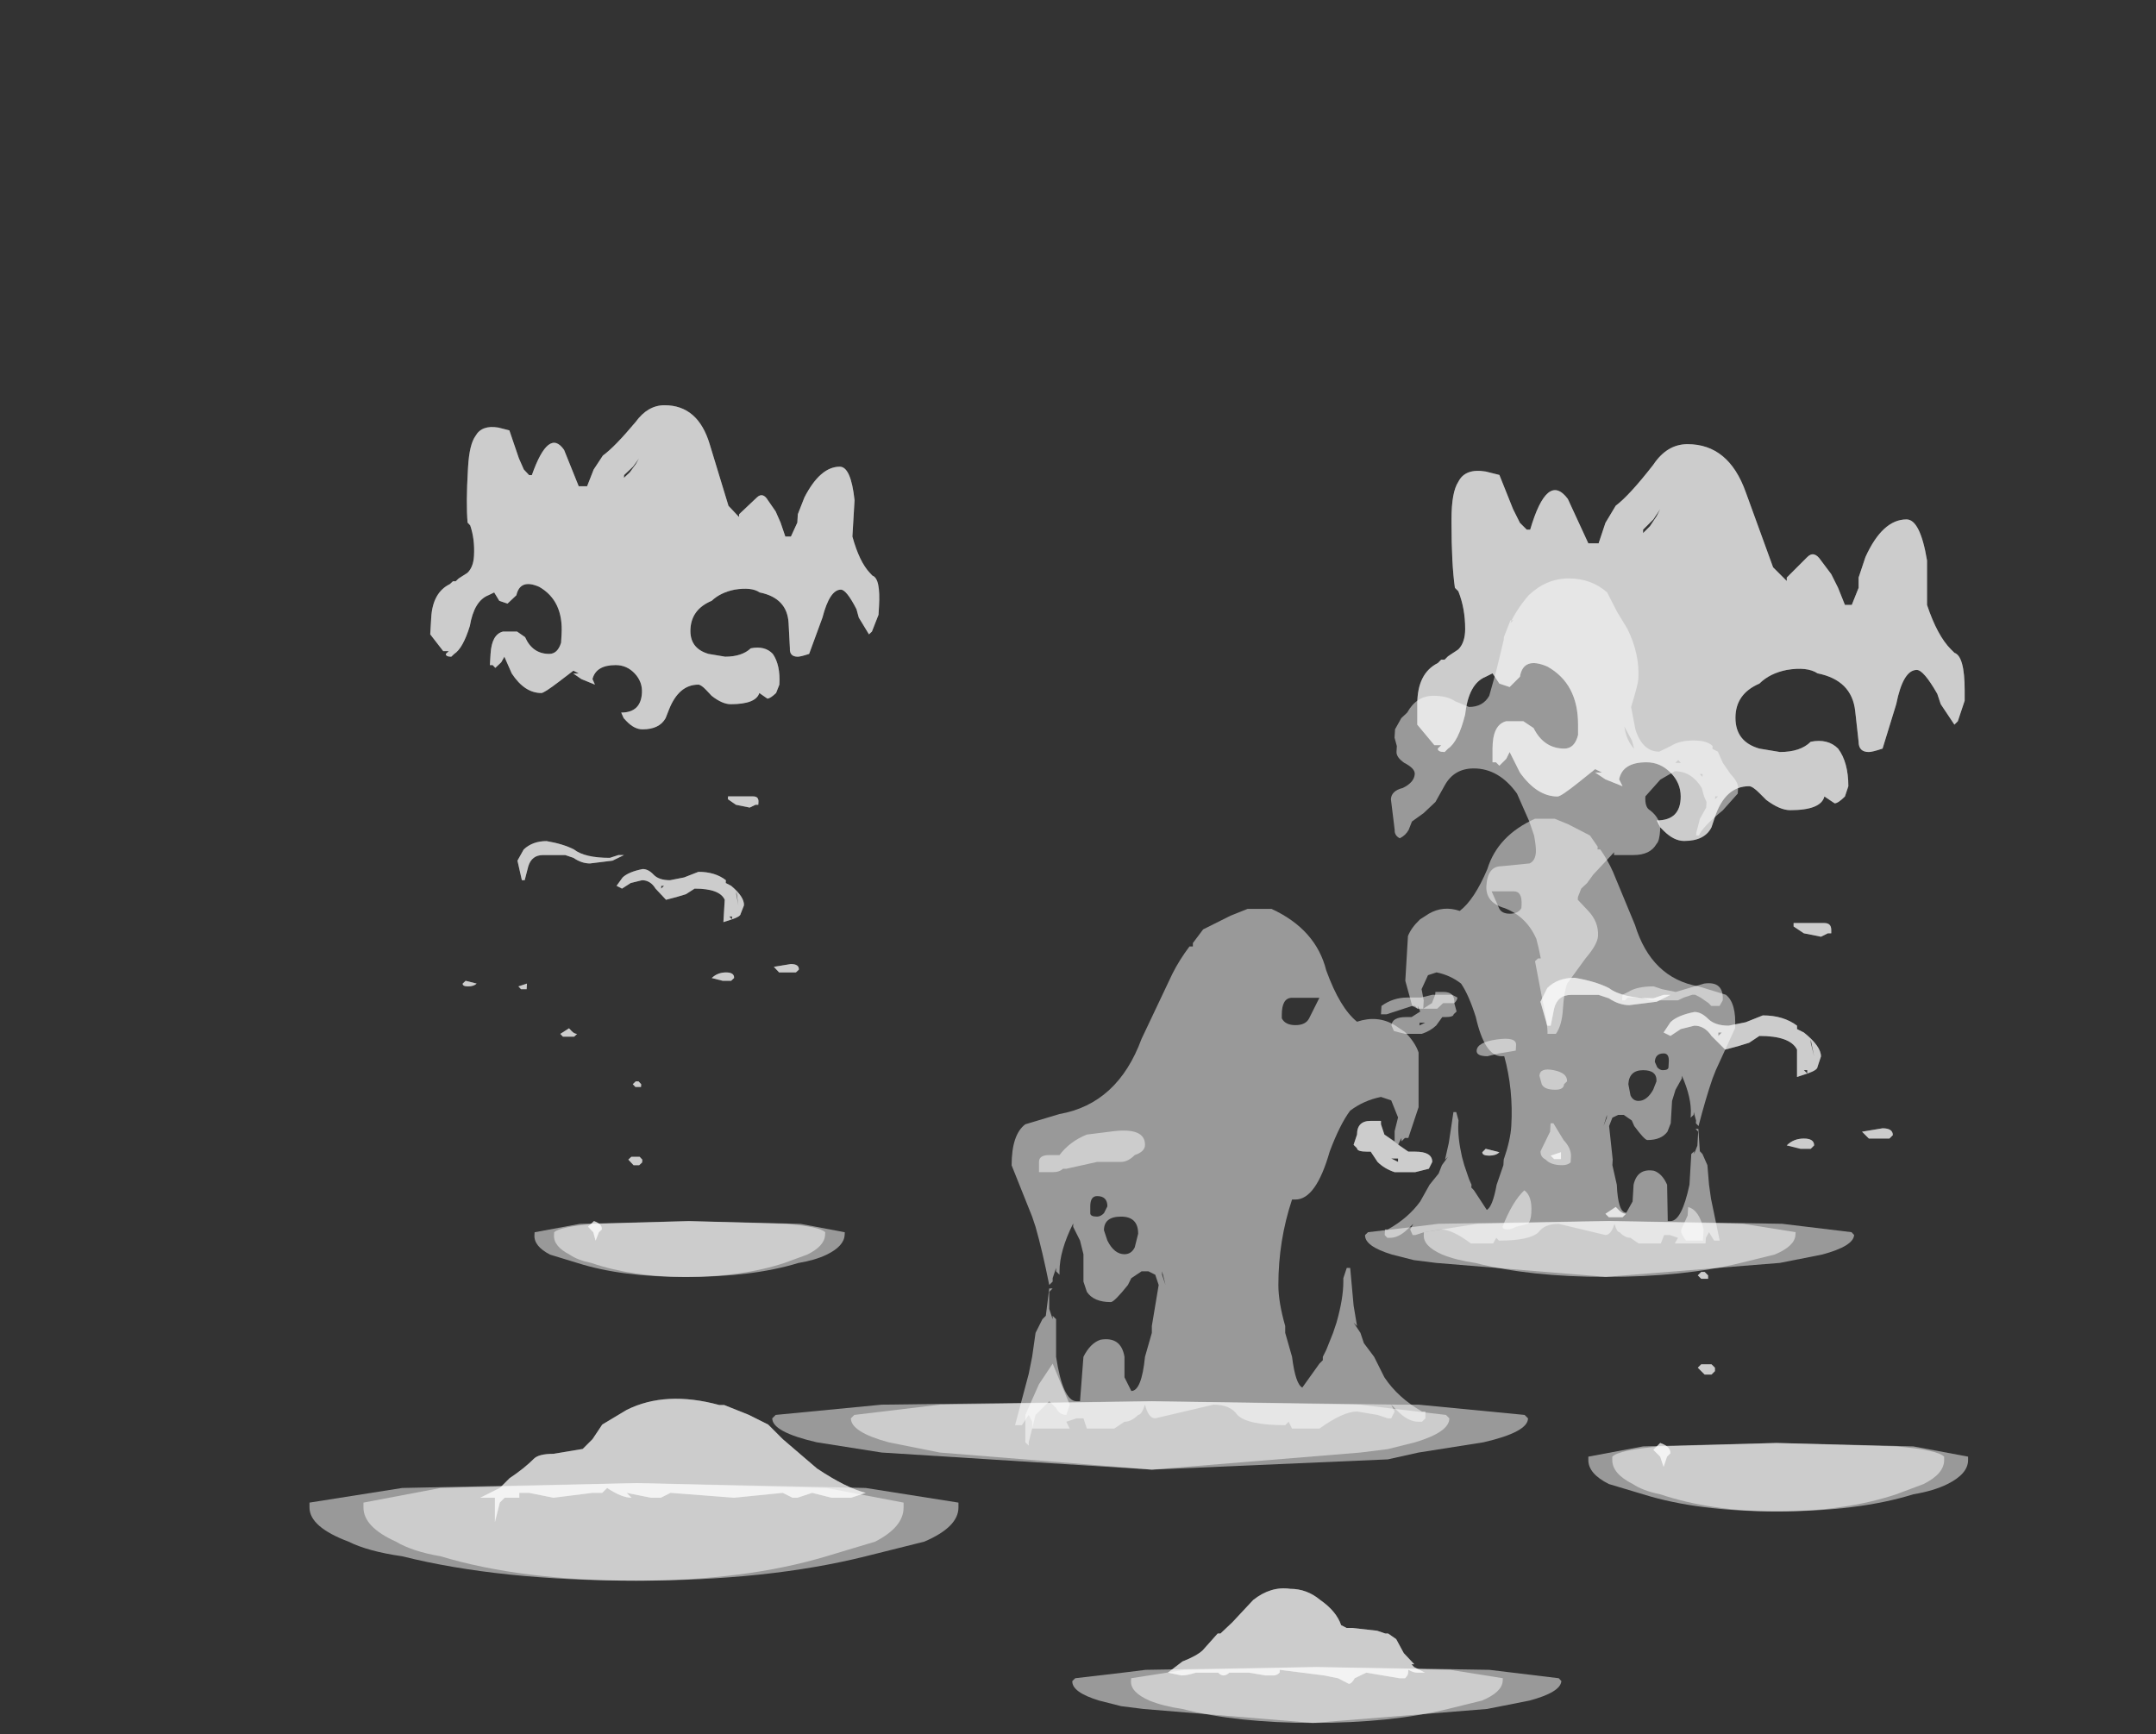 <?xml version="1.0" encoding="UTF-8" standalone="no"?>
<svg xmlns:ffdec="https://www.free-decompiler.com/flash" xmlns:xlink="http://www.w3.org/1999/xlink" ffdec:objectType="frame" height="124.4px" width="154.65px" xmlns="http://www.w3.org/2000/svg">
  <rect width="100%" height="100%" fill="#333333" stroke="none"/>
  <g transform="matrix(1.0, 0.0, 0.0, 1.0, 76.5, 114.4)">
    <use ffdec:characterId="372" height="1.0" transform="matrix(-4.009, 0.0, -0.237, 4.009, 35.556, 5.197)" width="8.75" xlink:href="#shape0"/>
    <use ffdec:characterId="373" height="1.7" transform="matrix(-4.009, 0.0, -0.237, 4.009, 26.067, -0.415)" width="4.6" xlink:href="#shape1"/>
    <use ffdec:characterId="373" height="1.7" transform="matrix(-4.009, 0.0, -0.237, 4.009, 26.067, -0.415)" width="4.6" xlink:href="#shape1"/>
    <use ffdec:characterId="393" height="1.0" transform="matrix(5.826, 0.0, 0.0, 7.0, -50.429, -8.0)" width="6.65" xlink:href="#shape2"/>
    <use ffdec:characterId="393" height="1.0" transform="matrix(7.0, 0.0, 0.0, 7.0, -54.3, -8.0)" width="6.65" xlink:href="#shape2"/>
    <use ffdec:characterId="395" height="1.25" transform="matrix(7.0, 0.0, 0.0, 7.0, -42.05, -13.95)" width="3.95" xlink:href="#shape3"/>
    <use ffdec:characterId="394" height="1.25" transform="matrix(7.0, 0.0, 0.0, 7.0, -42.05, -13.95)" width="3.95" xlink:href="#shape4"/>
    <use ffdec:characterId="390" height="1.0" transform="matrix(4.906, 0.0, 0.0, 4.906, -21.107, -13.872)" width="11.05" xlink:href="#shape5"/>
    <use ffdec:characterId="381" height="7.6" transform="matrix(4.906, 0.0, 0.0, 4.906, -3.936, -49.195)" width="6.15" xlink:href="#shape6"/>
    <use ffdec:characterId="391" height="4.75" transform="matrix(4.906, 0.0, 0.0, 4.906, -2.954, -33.986)" width="5.95" xlink:href="#shape7"/>
    <use ffdec:characterId="392" height="15.6" transform="matrix(-4.009, 0.0, -0.237, 4.009, -12.395, -85.328)" width="8.05" xlink:href="#shape8"/>
    <use ffdec:characterId="380" height="1.0" transform="matrix(-4.009, 0.0, -0.237, 4.009, 56.556, -26.803)" width="8.75" xlink:href="#shape9"/>
    <use ffdec:characterId="381" height="7.6" transform="matrix(-4.009, 0.0, -0.237, 4.009, 48.844, -55.664)" width="6.15" xlink:href="#shape6"/>
    <use ffdec:characterId="382" height="11.9" transform="matrix(-4.009, 0.0, -0.237, 4.009, 49.062, -72.902)" width="6.2" xlink:href="#shape10"/>
    <use ffdec:characterId="392" height="15.6" transform="matrix(-4.908, 0.0, 0.0, 4.908, 64.671, -82.535)" width="8.05" xlink:href="#shape8"/>
  </g>
  <defs>
    <g id="shape0" transform="matrix(1.0, 0.0, 0.0, 1.0, 4.1, 0.3)">
      <path d="M3.6 -0.05 Q3.6 0.15 3.25 0.3 3.0 0.4 2.65 0.45 1.65 0.7 0.3 0.7 -1.1 0.7 -2.1 0.45 L-2.7 0.3 Q-3.05 0.15 -3.05 -0.05 L-3.05 -0.1 -2.1 -0.25 0.3 -0.3 2.65 -0.25 3.6 -0.1 3.6 -0.05" fill="#ffffff" fill-opacity="0.502" fill-rule="evenodd" stroke="none"/>
      <path d="M4.65 -0.05 Q4.65 0.15 4.15 0.3 L3.75 0.4 3.35 0.45 0.3 0.7 -2.8 0.45 -3.55 0.3 Q-4.1 0.15 -4.1 -0.05 L-4.05 -0.1 -2.8 -0.25 0.3 -0.3 3.35 -0.25 3.75 -0.2 4.6 -0.1 4.65 -0.05" fill="#ffffff" fill-opacity="0.502" fill-rule="evenodd" stroke="none"/>
    </g>
    <g id="shape1" transform="matrix(1.0, 0.0, 0.0, 1.0, 1.65, 1.7)">
      <path d="M0.85 -1.7 Q1.2 -1.75 1.5 -1.5 L1.85 -1.1 2.05 -0.9 2.1 -0.9 2.35 -0.6 Q2.45 -0.5 2.7 -0.4 L2.95 -0.2 2.7 -0.15 Q2.6 -0.15 2.45 -0.2 L2.05 -0.2 Q2.0 -0.15 1.95 -0.15 1.9 -0.15 1.85 -0.2 L1.5 -0.2 1.2 -0.15 1.05 -0.15 Q1.0 -0.15 0.95 -0.2 L0.95 -0.25 0.15 -0.15 -0.1 -0.1 -0.3 0.0 Q-0.35 0.0 -0.4 -0.1 L-0.6 -0.2 -1.2 -0.1 -1.3 -0.1 Q-1.35 -0.15 -1.35 -0.2 L-1.35 -0.25 Q-1.45 -0.2 -1.5 -0.2 L-1.65 -0.2 -1.45 -0.3 -1.4 -0.35 -1.45 -0.35 -1.25 -0.55 -1.1 -0.8 -0.95 -0.9 -0.9 -0.9 -0.75 -0.95 -0.3 -1.0 -0.2 -1.0 -0.1 -1.05 Q0.0 -1.3 0.3 -1.5 0.55 -1.7 0.85 -1.7" fill="#ffffff" fill-opacity="0.502" fill-rule="evenodd" stroke="none"/>
    </g>
    <g id="shape2" transform="matrix(1.0, 0.0, 0.0, 1.0, 3.0, 0.3)">
      <path d="M3.65 -0.05 Q3.65 0.15 3.3 0.3 L2.7 0.45 Q1.7 0.7 0.35 0.7 -1.05 0.7 -2.05 0.45 -2.4 0.4 -2.6 0.3 -3.0 0.15 -3.0 -0.05 L-3.0 -0.1 -2.05 -0.25 0.35 -0.3 2.7 -0.25 3.65 -0.1 3.65 -0.05" fill="#ffffff" fill-opacity="0.502" fill-rule="evenodd" stroke="none"/>
    </g>
    <g id="shape3" transform="matrix(1.0, 0.0, 0.0, 1.0, 1.3, 1.15)">
      <path d="M0.55 -0.15 L0.45 -0.15 0.2 -0.2 0.25 -0.15 Q0.15 -0.15 0.0 -0.25 L-0.05 -0.2 -0.15 -0.2 -0.55 -0.15 -0.8 -0.2 -0.9 -0.2 -0.9 -0.15 -1.05 -0.15 -1.1 -0.1 -1.15 0.1 -1.15 -0.15 -1.3 -0.15 -1.1 -0.25 -1.0 -0.35 Q-0.85 -0.45 -0.75 -0.55 -0.7 -0.6 -0.55 -0.6 L-0.25 -0.65 Q-0.2 -0.7 -0.15 -0.75 L-0.05 -0.9 0.2 -1.05 Q0.6 -1.25 1.15 -1.1 L1.2 -1.1 1.45 -1.0 1.65 -0.9 1.8 -0.75 2.15 -0.45 Q2.45 -0.25 2.65 -0.2 L2.5 -0.15 2.3 -0.15 2.1 -0.2 1.95 -0.15 1.9 -0.15 1.8 -0.2 1.3 -0.15 0.65 -0.2 0.55 -0.15" fill="#ffffff" fill-opacity="0.502" fill-rule="evenodd" stroke="none"/>
    </g>
    <g id="shape4" transform="matrix(1.0, 0.0, 0.0, 1.0, 1.3, 1.15)">
      <path d="M0.55 -0.15 L0.45 -0.15 0.2 -0.2 0.25 -0.15 Q0.15 -0.15 0.0 -0.25 L-0.05 -0.2 -0.15 -0.2 -0.55 -0.15 -0.8 -0.2 -0.9 -0.2 -0.9 -0.15 -1.05 -0.15 -1.1 -0.1 -1.15 0.1 -1.15 -0.15 -1.3 -0.15 -1.1 -0.25 -1.0 -0.35 Q-0.85 -0.45 -0.75 -0.55 -0.7 -0.6 -0.55 -0.6 L-0.25 -0.65 Q-0.2 -0.7 -0.15 -0.75 L-0.05 -0.9 0.2 -1.05 Q0.6 -1.25 1.15 -1.1 L1.2 -1.1 1.45 -1.0 1.65 -0.9 1.8 -0.75 2.15 -0.45 Q2.45 -0.25 2.65 -0.2 L2.5 -0.15 2.3 -0.15 2.1 -0.2 1.95 -0.15 1.9 -0.15 1.8 -0.2 1.3 -0.15 0.65 -0.2 0.55 -0.15" fill="#ffffff" fill-opacity="0.502" fill-rule="evenodd" stroke="none"/>
    </g>
    <g id="shape5" transform="matrix(1.0, 0.0, 0.0, 1.0, 5.25, 0.3)">
      <path d="M5.8 -0.05 Q5.8 0.15 5.15 0.3 L4.2 0.45 3.75 0.55 0.3 0.7 -3.65 0.45 -4.6 0.3 Q-5.25 0.15 -5.25 -0.05 L-5.2 -0.1 -3.65 -0.25 0.3 -0.3 3.9 -0.25 4.2 -0.25 5.75 -0.1 5.8 -0.05" fill="#ffffff" fill-opacity="0.502" fill-rule="evenodd" stroke="none"/>
      <path d="M4.65 -0.05 Q4.65 0.15 4.15 0.3 L3.75 0.4 3.35 0.45 0.3 0.7 -2.8 0.45 -3.55 0.3 Q-4.1 0.15 -4.1 -0.05 L-4.05 -0.1 -2.8 -0.25 0.3 -0.3 3.35 -0.25 3.75 -0.2 4.6 -0.1 4.65 -0.05" fill="#ffffff" fill-opacity="0.502" fill-rule="evenodd" stroke="none"/>
    </g>
    <g id="shape6" transform="matrix(1.0, 0.0, 0.0, 1.0, 1.75, 7.5)">
      <path d="M4.2 -5.1 L4.2 -4.6 4.05 -4.15 4.0 -4.15 3.95 -4.1 3.95 -4.15 3.9 -4.05 4.05 -3.95 4.15 -3.95 Q4.4 -3.95 4.4 -3.8 L4.35 -3.7 4.15 -3.65 3.85 -3.65 Q3.7 -3.7 3.6 -3.8 L3.5 -3.95 3.45 -3.95 Q3.3 -3.95 3.3 -4.0 L3.25 -4.05 3.3 -4.2 Q3.3 -4.4 3.5 -4.4 L3.65 -4.4 3.65 -4.35 3.7 -4.2 3.85 -4.1 3.85 -4.25 3.9 -4.45 3.8 -4.7 3.65 -4.75 Q3.4 -4.7 3.2 -4.55 3.05 -4.35 2.9 -3.95 2.7 -3.25 2.4 -3.25 L2.35 -3.25 Q2.15 -2.65 2.15 -2.0 2.15 -1.75 2.25 -1.4 L2.25 -1.3 2.35 -0.95 Q2.4 -0.55 2.5 -0.5 L2.75 -0.85 2.8 -0.9 2.8 -0.95 2.85 -1.05 2.95 -1.3 3.0 -1.45 Q3.1 -1.8 3.1 -2.05 L3.1 -2.1 3.15 -2.25 3.2 -2.25 3.25 -1.7 3.3 -1.4 3.25 -1.45 3.35 -1.3 3.4 -1.15 3.55 -0.95 3.7 -0.65 Q3.9 -0.35 4.25 -0.15 L4.3 -0.15 4.3 -0.05 4.25 0.0 4.2 0.0 Q4.05 0.0 3.9 -0.15 L3.8 -0.25 3.85 -0.15 3.8 -0.05 3.75 -0.05 3.6 -0.1 3.3 -0.15 Q3.1 -0.15 2.75 0.1 L2.35 0.1 2.3 0.0 2.25 0.05 Q1.7 0.05 1.55 -0.1 1.45 -0.25 1.2 -0.25 L0.35 -0.05 Q0.25 -0.05 0.2 -0.25 0.15 -0.1 0.1 -0.1 0.0 0.0 -0.1 0.0 L-0.25 0.1 -0.65 0.1 -0.7 -0.05 -0.8 -0.05 -0.95 0.0 -0.9 0.1 -1.45 0.1 -1.45 0.0 -1.5 -0.1 -1.6 0.05 -1.7 0.05 -1.5 -0.7 -1.45 -0.95 -1.4 -1.3 -1.3 -1.5 -1.25 -1.55 -1.2 -1.95 -1.15 -1.95 -1.2 -1.9 -1.2 -1.65 -1.15 -1.5 -1.15 -1.55 -1.1 -1.5 -1.1 -0.95 Q-1.0 -0.3 -0.8 -0.3 L-0.75 -0.3 -0.7 -0.95 Q-0.6 -1.15 -0.45 -1.2 -0.15 -1.25 -0.1 -0.95 L-0.1 -0.65 0.0 -0.45 Q0.15 -0.45 0.2 -0.95 L0.3 -1.3 0.3 -1.4 0.4 -2.0 0.35 -2.15 0.25 -2.2 0.15 -2.2 0.0 -2.1 -0.05 -2.0 Q-0.25 -1.75 -0.3 -1.75 -0.55 -1.75 -0.65 -1.9 L-0.7 -2.05 -0.7 -2.45 -0.75 -2.65 -0.85 -2.85 -0.85 -2.9 Q-1.05 -2.5 -1.05 -2.2 L-1.05 -2.15 -1.1 -2.2 -1.1 -2.25 -1.15 -2.1 -1.15 -2.05 -1.2 -2.0 Q-1.3 -2.5 -1.4 -2.85 L-1.45 -3.0 -1.75 -3.75 Q-1.75 -4.2 -1.55 -4.35 L-1.05 -4.5 Q-0.2 -4.65 0.15 -5.6 L0.6 -6.55 Q0.7 -6.75 0.85 -6.95 L0.9 -6.95 0.9 -7.0 1.05 -7.2 1.45 -7.4 1.7 -7.5 2.05 -7.5 Q2.7 -7.2 2.85 -6.6 3.05 -6.05 3.3 -5.85 3.6 -5.95 3.85 -5.8 L4.0 -5.7 Q4.15 -5.55 4.2 -5.4 L4.2 -5.1 M1.35 -7.3 L1.35 -7.3 M0.7 -6.65 L0.7 -6.65 M2.6 -5.9 L2.75 -6.2 2.35 -6.2 Q2.2 -6.2 2.2 -5.95 L2.2 -5.9 Q2.25 -5.8 2.4 -5.8 2.55 -5.8 2.6 -5.9 M4.05 -4.25 L4.05 -4.25 M3.9 -3.85 L3.8 -3.85 3.9 -3.8 3.9 -3.85 M0.05 -2.55 L0.1 -2.75 Q0.1 -3.0 -0.15 -3.0 -0.4 -3.0 -0.4 -2.8 L-0.35 -2.65 Q-0.25 -2.45 -0.1 -2.45 0.0 -2.45 0.05 -2.55 M0.5 -2.0 L0.45 -2.15 0.45 -2.2 0.5 -2.0 M3.2 -2.1 L3.2 -2.1 M3.1 -1.8 L3.1 -1.8 M3.2 -1.3 L3.2 -1.3 M2.4 -0.45 L2.4 -0.45 M-0.35 -3.15 Q-0.35 -3.3 -0.5 -3.3 -0.6 -3.3 -0.6 -3.15 L-0.6 -3.05 Q-0.6 -3.0 -0.5 -3.0 -0.45 -3.0 -0.4 -3.05 L-0.35 -3.15 M-1.25 -1.0 L-1.25 -1.0" fill="#ffffff" fill-opacity="0.502" fill-rule="evenodd" stroke="none"/>
    </g>
    <g id="shape7" transform="matrix(1.0, 0.0, 0.0, 1.0, 1.55, 4.4)">
      <path d="M3.25 -4.05 L3.3 -4.2 Q3.3 -4.4 3.5 -4.4 L3.65 -4.4 3.65 -4.35 3.7 -4.2 4.05 -3.95 4.15 -3.95 Q4.4 -3.95 4.4 -3.8 L4.35 -3.7 4.15 -3.65 3.85 -3.65 Q3.7 -3.7 3.6 -3.8 L3.5 -3.95 3.45 -3.95 Q3.3 -3.95 3.3 -4.0 L3.25 -4.05 M3.9 -3.85 L3.8 -3.85 3.9 -3.8 3.9 -3.85 M0.05 -3.9 Q-0.05 -3.8 -0.15 -3.8 L-0.5 -3.8 -0.95 -3.7 -1.0 -3.7 Q-1.05 -3.65 -1.15 -3.65 L-1.35 -3.65 -1.35 -3.8 Q-1.35 -3.9 -1.2 -3.9 L-1.05 -3.9 Q-0.9 -4.1 -0.65 -4.2 L-0.25 -4.25 Q0.2 -4.3 0.2 -4.05 0.2 -3.95 0.05 -3.9 M1.15 -0.1 L1.15 -0.1 M-1.35 -0.55 L-1.15 -0.85 -0.9 -0.25 -0.95 -0.1 Q-1.05 -0.1 -1.1 -0.2 L-1.2 -0.3 -1.4 -0.1 -1.5 0.3 -1.5 0.35 -1.55 0.3 -1.55 -0.1 -1.35 -0.55" fill="#ffffff" fill-opacity="0.502" fill-rule="evenodd" stroke="none"/>
    </g>
    <g id="shape8" transform="matrix(1.0, 0.0, 0.0, 1.0, 2.5, 14.9)">
      <path d="M3.05 -0.05 Q3.05 0.15 2.75 0.3 L2.25 0.45 Q1.45 0.7 0.3 0.7 -0.9 0.7 -1.7 0.45 -2.0 0.4 -2.2 0.3 -2.5 0.15 -2.5 -0.05 L-2.5 -0.1 -1.7 -0.25 0.3 -0.3 2.25 -0.25 3.05 -0.1 3.05 -0.05" fill="#ffffff" fill-opacity="0.502" fill-rule="evenodd" stroke="none"/>
      <path d="M2.7 -0.05 Q2.7 0.15 2.4 0.3 2.25 0.4 2.0 0.45 1.25 0.7 0.3 0.7 -0.7 0.7 -1.45 0.45 L-1.85 0.3 Q-2.15 0.15 -2.15 -0.05 L-2.15 -0.1 Q-2.05 -0.2 -1.45 -0.25 L0.3 -0.3 2.0 -0.25 Q2.6 -0.2 2.7 -0.1 L2.7 -0.05" fill="#ffffff" fill-opacity="0.502" fill-rule="evenodd" stroke="none"/>
      <path d="M2.65 -14.0 L2.8 -13.75 2.9 -13.45 3.05 -13.45 3.35 -14.1 Q3.65 -14.5 3.9 -13.65 L3.95 -13.65 4.05 -13.75 4.15 -13.95 4.35 -14.45 4.55 -14.5 Q4.85 -14.55 4.95 -14.35 5.05 -14.2 5.05 -13.8 L5.05 -13.75 Q5.05 -13.15 5.0 -12.8 L4.95 -12.75 Q4.85 -12.5 4.85 -12.2 4.85 -12.0 4.95 -11.9 L5.1 -11.8 5.15 -11.75 5.2 -11.75 5.25 -11.7 Q5.55 -11.55 5.55 -11.1 L5.55 -10.8 5.3 -10.5 5.2 -10.5 5.25 -10.45 Q5.25 -10.4 5.15 -10.4 L5.1 -10.45 Q4.95 -10.55 4.85 -10.95 4.8 -11.4 4.55 -11.5 L4.45 -11.55 4.35 -11.4 4.2 -11.35 4.05 -11.5 Q4.0 -11.8 3.65 -11.65 3.2 -11.4 3.2 -10.8 L3.2 -10.65 Q3.25 -10.45 3.4 -10.45 3.7 -10.45 3.85 -10.75 L4.0 -10.85 4.25 -10.85 Q4.45 -10.8 4.45 -10.45 L4.45 -10.25 4.4 -10.25 4.35 -10.2 4.25 -10.3 4.2 -10.4 4.05 -10.1 Q3.8 -9.75 3.5 -9.75 3.45 -9.75 3.2 -9.95 L2.95 -10.15 2.85 -10.1 2.95 -10.1 2.8 -10.0 2.55 -9.9 2.6 -10.0 Q2.55 -10.25 2.2 -10.25 2.0 -10.25 1.85 -10.1 1.7 -9.95 1.7 -9.75 1.7 -9.4 2.05 -9.4 L2.0 -9.3 1.95 -9.25 Q1.8 -9.1 1.65 -9.1 1.35 -9.1 1.25 -9.3 L1.2 -9.45 Q1.05 -9.9 0.7 -9.9 0.65 -9.9 0.55 -9.8 L0.45 -9.7 Q0.25 -9.55 0.1 -9.55 -0.35 -9.55 -0.4 -9.75 L-0.55 -9.65 Q-0.6 -9.65 -0.7 -9.75 L-0.75 -9.9 Q-0.75 -10.25 -0.6 -10.45 -0.45 -10.6 -0.2 -10.55 -0.05 -10.4 0.25 -10.4 L0.55 -10.45 Q0.9 -10.55 0.9 -10.9 0.9 -11.25 0.55 -11.4 0.4 -11.55 0.15 -11.6 -0.15 -11.65 -0.3 -11.55 -0.8 -11.45 -0.85 -11.0 L-0.9 -10.55 Q-0.9 -10.4 -1.05 -10.4 -1.1 -10.4 -1.25 -10.45 L-1.45 -11.1 Q-1.55 -11.6 -1.75 -11.6 -1.85 -11.6 -2.05 -11.25 L-2.1 -11.1 -2.3 -10.8 -2.35 -10.85 -2.45 -11.15 -2.45 -11.3 Q-2.45 -11.8 -2.3 -11.85 L-2.25 -11.9 Q-2.05 -12.1 -1.9 -12.55 L-1.9 -13.2 Q-1.8 -13.8 -1.6 -13.8 -1.25 -13.8 -1.0 -13.25 L-0.9 -12.95 -0.9 -12.8 -0.8 -12.55 -0.7 -12.55 -0.6 -12.8 -0.5 -13.0 -0.35 -13.2 Q-0.25 -13.35 -0.15 -13.25 L0.15 -12.95 0.15 -12.9 0.35 -13.1 0.75 -14.2 Q1.0 -14.9 1.6 -14.9 1.9 -14.9 2.1 -14.6 2.45 -14.15 2.65 -14.0 M2.2 -13.7 L2.1 -13.8 2.0 -13.95 2.05 -13.85 2.15 -13.7 2.25 -13.6 2.25 -13.65 2.2 -13.7 M0.05 -7.85 L-0.1 -7.75 -0.35 -7.7 -0.45 -7.75 -0.5 -7.75 -0.5 -7.8 Q-0.5 -7.9 -0.4 -7.9 L0.05 -7.9 0.05 -7.85 M1.5 -6.6 Q1.75 -6.55 1.85 -6.45 L1.95 -6.3 1.85 -6.25 1.7 -6.35 1.5 -6.4 Q1.35 -6.4 1.25 -6.25 L1.05 -6.05 Q0.85 -6.1 0.7 -6.15 L0.55 -6.25 Q0.1 -6.25 0.0 -6.05 L0.0 -5.65 -0.15 -5.7 -0.1 -5.75 -0.15 -5.75 -0.15 -5.7 Q-0.3 -5.75 -0.3 -5.8 L-0.35 -5.95 Q-0.35 -6.1 -0.1 -6.3 L0.0 -6.35 0.0 -6.4 Q0.2 -6.55 0.5 -6.55 L0.75 -6.45 1.0 -6.4 Q1.2 -6.4 1.3 -6.5 1.4 -6.6 1.5 -6.6 M1.85 -6.85 L1.95 -6.85 2.1 -6.8 Q2.55 -6.8 2.75 -6.95 2.95 -7.05 3.25 -7.1 3.5 -7.1 3.65 -6.95 L3.75 -6.75 3.65 -6.4 3.6 -6.4 3.55 -6.65 Q3.5 -6.85 3.3 -6.85 L2.9 -6.85 2.75 -6.8 Q2.6 -6.7 2.45 -6.7 L2.05 -6.75 1.85 -6.85 M1.1 -6.3 L1.15 -6.25 1.15 -6.3 1.1 -6.3 M3.6 -4.5 L3.55 -4.45 3.45 -4.45 3.45 -4.55 3.6 -4.5 M2.6 -3.7 L2.65 -3.75 2.8 -3.65 2.75 -3.6 2.55 -3.6 2.5 -3.65 Q2.55 -3.65 2.6 -3.7 M1.4 -2.7 L1.3 -2.7 1.3 -2.75 1.35 -2.8 1.4 -2.8 1.45 -2.75 1.4 -2.7 M1.4 -1.45 L1.45 -1.4 1.35 -1.3 1.25 -1.3 1.2 -1.35 1.2 -1.4 1.25 -1.45 1.4 -1.45 M1.85 -0.15 Q1.85 -0.25 2.0 -0.3 L2.1 -0.2 2.0 -0.1 1.95 0.05 1.9 -0.1 1.85 -0.15 M4.55 -4.6 L4.6 -4.55 Q4.6 -4.5 4.5 -4.5 4.4 -4.5 4.35 -4.55 L4.55 -4.6 M-0.2 -6.15 L-0.25 -5.95 -0.2 -6.2 -0.2 -6.15 M-0.2 -4.6 L-0.25 -4.65 Q-0.25 -4.75 -0.1 -4.75 0.05 -4.75 0.15 -4.65 L-0.05 -4.6 -0.2 -4.6 M-0.95 -4.85 L-1.05 -4.75 -1.35 -4.75 -1.4 -4.8 Q-1.4 -4.9 -1.25 -4.9 L-0.95 -4.85" fill="#ffffff" fill-opacity="0.502" fill-rule="evenodd" stroke="none"/>
      <path d="M2.65 -14.0 L2.8 -13.75 2.9 -13.45 3.05 -13.45 3.35 -14.1 Q3.65 -14.5 3.9 -13.65 L3.95 -13.65 4.05 -13.75 4.15 -13.95 4.35 -14.45 4.55 -14.5 Q4.85 -14.55 4.95 -14.35 5.05 -14.2 5.05 -13.8 L5.05 -13.75 Q5.05 -13.15 5.0 -12.8 L4.95 -12.75 Q4.85 -12.5 4.85 -12.2 4.85 -12.0 4.95 -11.9 L5.1 -11.8 5.15 -11.75 5.2 -11.75 5.25 -11.7 Q5.55 -11.55 5.55 -11.1 L5.55 -10.8 5.3 -10.5 5.2 -10.5 5.25 -10.45 Q5.25 -10.4 5.15 -10.4 L5.1 -10.45 Q4.95 -10.55 4.85 -10.95 4.8 -11.4 4.55 -11.5 L4.45 -11.55 4.35 -11.4 4.2 -11.35 4.05 -11.5 Q4.0 -11.8 3.65 -11.65 3.2 -11.4 3.2 -10.8 L3.2 -10.65 Q3.25 -10.45 3.4 -10.45 3.7 -10.45 3.85 -10.75 L4.0 -10.85 4.25 -10.85 Q4.45 -10.8 4.45 -10.45 L4.45 -10.25 4.4 -10.25 4.35 -10.2 4.25 -10.3 4.2 -10.4 4.05 -10.1 Q3.8 -9.75 3.5 -9.75 3.45 -9.75 3.2 -9.95 L2.95 -10.15 2.85 -10.1 2.95 -10.1 2.8 -10.0 2.55 -9.9 2.6 -10.0 Q2.55 -10.25 2.2 -10.25 2.0 -10.25 1.85 -10.1 1.7 -9.95 1.7 -9.75 1.7 -9.4 2.05 -9.4 L2.0 -9.3 1.95 -9.25 Q1.8 -9.1 1.65 -9.1 1.35 -9.1 1.25 -9.3 L1.2 -9.45 Q1.05 -9.9 0.7 -9.9 0.65 -9.9 0.55 -9.8 L0.45 -9.7 Q0.25 -9.55 0.1 -9.55 -0.35 -9.55 -0.4 -9.75 L-0.55 -9.65 Q-0.6 -9.65 -0.7 -9.75 L-0.75 -9.9 Q-0.75 -10.25 -0.6 -10.45 -0.45 -10.6 -0.2 -10.55 -0.05 -10.4 0.25 -10.4 L0.55 -10.45 Q0.9 -10.55 0.9 -10.9 0.9 -11.25 0.55 -11.4 0.4 -11.55 0.15 -11.6 -0.15 -11.65 -0.3 -11.55 -0.8 -11.45 -0.85 -11.0 L-0.9 -10.55 Q-0.9 -10.4 -1.05 -10.4 -1.1 -10.4 -1.25 -10.45 L-1.45 -11.1 Q-1.55 -11.6 -1.75 -11.6 -1.85 -11.6 -2.05 -11.25 L-2.1 -11.1 -2.3 -10.8 -2.35 -10.85 -2.45 -11.15 -2.45 -11.3 Q-2.45 -11.8 -2.3 -11.85 L-2.25 -11.9 Q-2.05 -12.1 -1.9 -12.55 L-1.9 -13.2 Q-1.8 -13.8 -1.6 -13.8 -1.25 -13.8 -1.0 -13.25 L-0.9 -12.95 -0.9 -12.8 -0.8 -12.55 -0.7 -12.55 -0.6 -12.8 -0.5 -13.0 -0.35 -13.2 Q-0.25 -13.35 -0.15 -13.25 L0.15 -12.95 0.15 -12.9 0.35 -13.1 0.75 -14.2 Q1.0 -14.9 1.6 -14.9 1.9 -14.9 2.1 -14.6 2.45 -14.15 2.65 -14.0 M2.2 -13.7 L2.1 -13.8 2.0 -13.95 2.05 -13.85 2.15 -13.7 2.25 -13.6 2.25 -13.65 2.2 -13.7 M0.05 -7.85 L-0.1 -7.75 -0.35 -7.7 -0.45 -7.75 -0.5 -7.75 -0.5 -7.8 Q-0.5 -7.9 -0.4 -7.9 L0.05 -7.9 0.05 -7.85 M1.5 -6.6 Q1.75 -6.55 1.85 -6.45 L1.95 -6.3 1.85 -6.25 1.7 -6.35 1.5 -6.4 Q1.35 -6.4 1.25 -6.25 L1.05 -6.05 Q0.85 -6.1 0.7 -6.15 L0.55 -6.25 Q0.1 -6.25 0.0 -6.05 L0.0 -5.65 -0.15 -5.7 -0.1 -5.75 -0.15 -5.75 -0.15 -5.7 Q-0.3 -5.75 -0.3 -5.8 L-0.35 -5.95 Q-0.35 -6.1 -0.1 -6.3 L0.0 -6.35 0.0 -6.4 Q0.2 -6.55 0.5 -6.55 L0.75 -6.45 1.0 -6.4 Q1.2 -6.4 1.3 -6.5 1.4 -6.6 1.5 -6.6 M1.85 -6.85 L1.95 -6.85 2.1 -6.8 Q2.55 -6.8 2.75 -6.95 2.95 -7.05 3.25 -7.1 3.5 -7.1 3.65 -6.95 L3.75 -6.75 3.65 -6.4 3.6 -6.4 3.55 -6.65 Q3.5 -6.85 3.3 -6.85 L2.9 -6.85 2.75 -6.8 Q2.6 -6.7 2.45 -6.7 L2.05 -6.75 1.85 -6.85 M1.1 -6.3 L1.15 -6.25 1.15 -6.3 1.1 -6.3 M3.6 -4.5 L3.55 -4.45 3.45 -4.45 3.45 -4.55 3.6 -4.5 M2.6 -3.7 L2.65 -3.75 2.8 -3.65 2.75 -3.6 2.55 -3.6 2.5 -3.65 Q2.55 -3.65 2.6 -3.7 M1.4 -2.7 L1.3 -2.7 1.3 -2.75 1.35 -2.8 1.4 -2.8 1.45 -2.75 1.4 -2.7 M1.2 -1.35 L1.2 -1.4 1.25 -1.45 1.4 -1.45 1.45 -1.4 1.35 -1.3 1.25 -1.3 1.2 -1.35 M1.85 -0.15 Q1.85 -0.25 2.0 -0.3 L2.1 -0.2 2.0 -0.1 1.95 0.05 1.9 -0.1 1.85 -0.15 M4.55 -4.6 L4.6 -4.55 Q4.6 -4.5 4.5 -4.5 4.4 -4.5 4.35 -4.55 L4.55 -4.6 M-0.2 -6.15 L-0.25 -5.95 -0.2 -6.2 -0.2 -6.15 M-0.2 -4.6 L-0.25 -4.65 Q-0.25 -4.75 -0.1 -4.75 0.05 -4.75 0.15 -4.65 L-0.05 -4.6 -0.2 -4.6 M-0.95 -4.85 L-1.05 -4.75 -1.35 -4.75 -1.4 -4.8 Q-1.4 -4.9 -1.25 -4.9 L-0.95 -4.85" fill="#ffffff" fill-opacity="0.502" fill-rule="evenodd" stroke="none"/>
    </g>
    <g id="shape9" transform="matrix(1.0, 0.0, 0.0, 1.0, 4.1, 0.3)">
      <path d="M4.65 -0.05 Q4.65 0.15 4.15 0.3 L3.75 0.4 3.35 0.45 0.3 0.7 -2.8 0.45 -3.55 0.3 Q-4.1 0.15 -4.1 -0.05 L-4.05 -0.1 -2.8 -0.25 0.3 -0.3 3.35 -0.25 3.75 -0.2 4.6 -0.1 4.65 -0.05" fill="#ffffff" fill-opacity="0.502" fill-rule="evenodd" stroke="none"/>
      <path d="M3.6 -0.05 Q3.6 0.15 3.25 0.3 3.0 0.4 2.65 0.45 1.65 0.7 0.3 0.7 -1.1 0.7 -2.1 0.45 L-2.7 0.3 Q-3.05 0.15 -3.05 -0.05 L-3.05 -0.1 -2.1 -0.25 0.3 -0.3 2.65 -0.25 3.6 -0.1 3.6 -0.05" fill="#ffffff" fill-opacity="0.502" fill-rule="evenodd" stroke="none"/>
    </g>
    <g id="shape10" transform="matrix(1.0, 0.0, 0.0, 1.0, 1.55, 11.8)">
      <path d="M1.7 -11.8 Q2.1 -11.8 2.4 -11.5 2.6 -11.25 2.7 -11.0 L2.65 -11.05 2.7 -11.05 2.8 -10.75 2.8 -10.7 2.9 -10.15 3.0 -9.7 Q3.1 -9.5 3.35 -9.5 L3.6 -9.6 Q3.75 -9.7 4.0 -9.7 4.3 -9.7 4.45 -9.4 L4.55 -9.3 4.65 -9.1 4.65 -8.95 4.6 -8.8 4.6 -8.7 Q4.6 -8.6 4.45 -8.5 4.25 -8.4 4.25 -8.3 4.25 -8.15 4.45 -8.05 4.65 -8.0 4.65 -7.85 L4.55 -7.3 Q4.55 -7.2 4.45 -7.15 4.35 -7.2 4.3 -7.3 L4.25 -7.45 4.05 -7.6 3.85 -7.8 3.7 -8.1 Q3.55 -8.4 3.2 -8.4 2.75 -8.4 2.4 -7.95 L2.15 -7.45 2.05 -7.2 Q2.0 -7.0 2.0 -6.9 2.0 -6.75 2.1 -6.7 L2.6 -6.65 Q2.85 -6.65 2.85 -6.3 2.85 -6.0 2.5 -5.9 2.1 -5.75 1.9 -5.35 1.85 -5.2 1.8 -5.0 L1.85 -5.0 1.9 -4.95 1.75 -4.35 Q1.6 -3.8 1.6 -3.65 L1.45 -3.65 Q1.35 -3.8 1.35 -4.1 1.35 -4.4 1.3 -4.55 L1.0 -5.0 Q0.8 -5.25 0.8 -5.4 0.8 -5.65 1.0 -5.85 L1.2 -6.05 1.2 -6.1 1.15 -6.25 1.05 -6.35 0.95 -6.5 0.6 -6.9 0.6 -6.85 0.25 -6.85 Q-0.05 -6.85 -0.15 -7.05 -0.2 -7.1 -0.2 -7.3 -0.2 -7.5 0.0 -7.65 0.1 -7.7 0.1 -7.9 L-0.15 -8.2 -0.4 -8.35 Q-0.7 -8.35 -0.9 -8.05 L-0.95 -7.9 -1.0 -7.8 -1.0 -7.7 -0.9 -7.5 -0.85 -7.25 -0.85 -7.2 -0.9 -7.2 Q-0.95 -7.35 -1.3 -7.65 L-1.55 -7.95 -1.55 -8.05 Q-1.55 -8.15 -1.4 -8.3 L-1.25 -8.5 -1.15 -8.7 -1.05 -8.75 -1.05 -8.8 Q-0.95 -8.9 -0.7 -8.9 -0.45 -8.9 -0.3 -8.8 L-0.1 -8.7 Q0.2 -8.7 0.35 -9.1 L0.45 -9.5 Q0.35 -9.9 0.35 -10.0 0.35 -10.45 0.6 -10.9 L0.8 -11.2 1.0 -11.55 Q1.3 -11.8 1.7 -11.8 M3.9 -9.45 L3.9 -9.45 M0.35 -8.75 Q0.5 -8.9 0.55 -9.15 L0.4 -8.9 0.35 -8.75 M3.5 -4.2 L3.3 -4.2 Q3.25 -4.25 3.25 -4.3 L3.35 -4.35 3.7 -4.35 3.9 -4.3 4.15 -4.3 Q4.4 -4.3 4.6 -4.15 L4.6 -4.0 4.5 -4.0 4.05 -4.15 3.95 -4.1 3.6 -4.1 3.5 -4.2 M2.15 -3.35 L2.15 -3.45 Q2.15 -3.6 2.5 -3.55 2.85 -3.5 2.85 -3.35 2.85 -3.25 2.65 -3.25 L2.45 -3.3 2.15 -3.35 M0.25 -4.25 L0.2 -4.3 -0.05 -4.3 -0.2 -4.25 -0.7 -4.25 -0.8 -4.3 -0.95 -4.35 -1.0 -4.35 -1.1 -4.3 -1.25 -4.2 -1.3 -4.15 -1.45 -4.15 -1.5 -4.25 Q-1.5 -4.6 -1.15 -4.55 L-0.65 -4.4 -0.4 -4.45 -0.25 -4.5 Q0.05 -4.5 0.2 -4.4 L0.3 -4.35 0.3 -4.25 0.25 -4.25 M1.45 -3.0 Q1.7 -3.05 1.7 -2.9 L1.65 -2.75 Q1.6 -2.65 1.4 -2.65 1.25 -2.65 1.25 -2.75 L1.2 -2.8 Q1.2 -2.95 1.45 -3.0 M1.45 -2.05 L1.45 -1.9 1.6 -1.55 Q1.6 -1.45 1.5 -1.4 1.4 -1.3 1.2 -1.3 1.1 -1.3 1.05 -1.35 L1.05 -1.45 Q1.05 -1.6 1.2 -1.75 L1.4 -2.05 1.45 -2.05 M1.75 -0.25 Q1.7 -0.3 1.7 -0.45 1.7 -0.75 1.85 -0.85 2.05 -0.65 2.2 -0.2 2.2 -0.15 2.1 -0.15 2.05 -0.15 1.95 -0.2 L1.75 -0.25 M-1.15 -7.85 L-1.15 -7.9 -1.2 -7.9 -1.15 -7.85 M-0.4 -8.5 L-0.45 -8.55 -0.5 -8.5 -0.4 -8.5 M-0.9 -8.25 L-0.85 -8.3 -0.9 -8.3 -0.9 -8.25 M-1.0 -0.15 L-1.0 -0.1 Q-1.05 0.0 -1.1 0.05 L-1.4 0.05 Q-1.4 0.15 -1.4 -0.1 L-1.4 -0.15 Q-1.3 -0.5 -1.1 -0.55 L-1.1 -0.4 -1.0 -0.15" fill="#ffffff" fill-opacity="0.502" fill-rule="evenodd" stroke="none"/>
    </g>
  </defs>
</svg>
